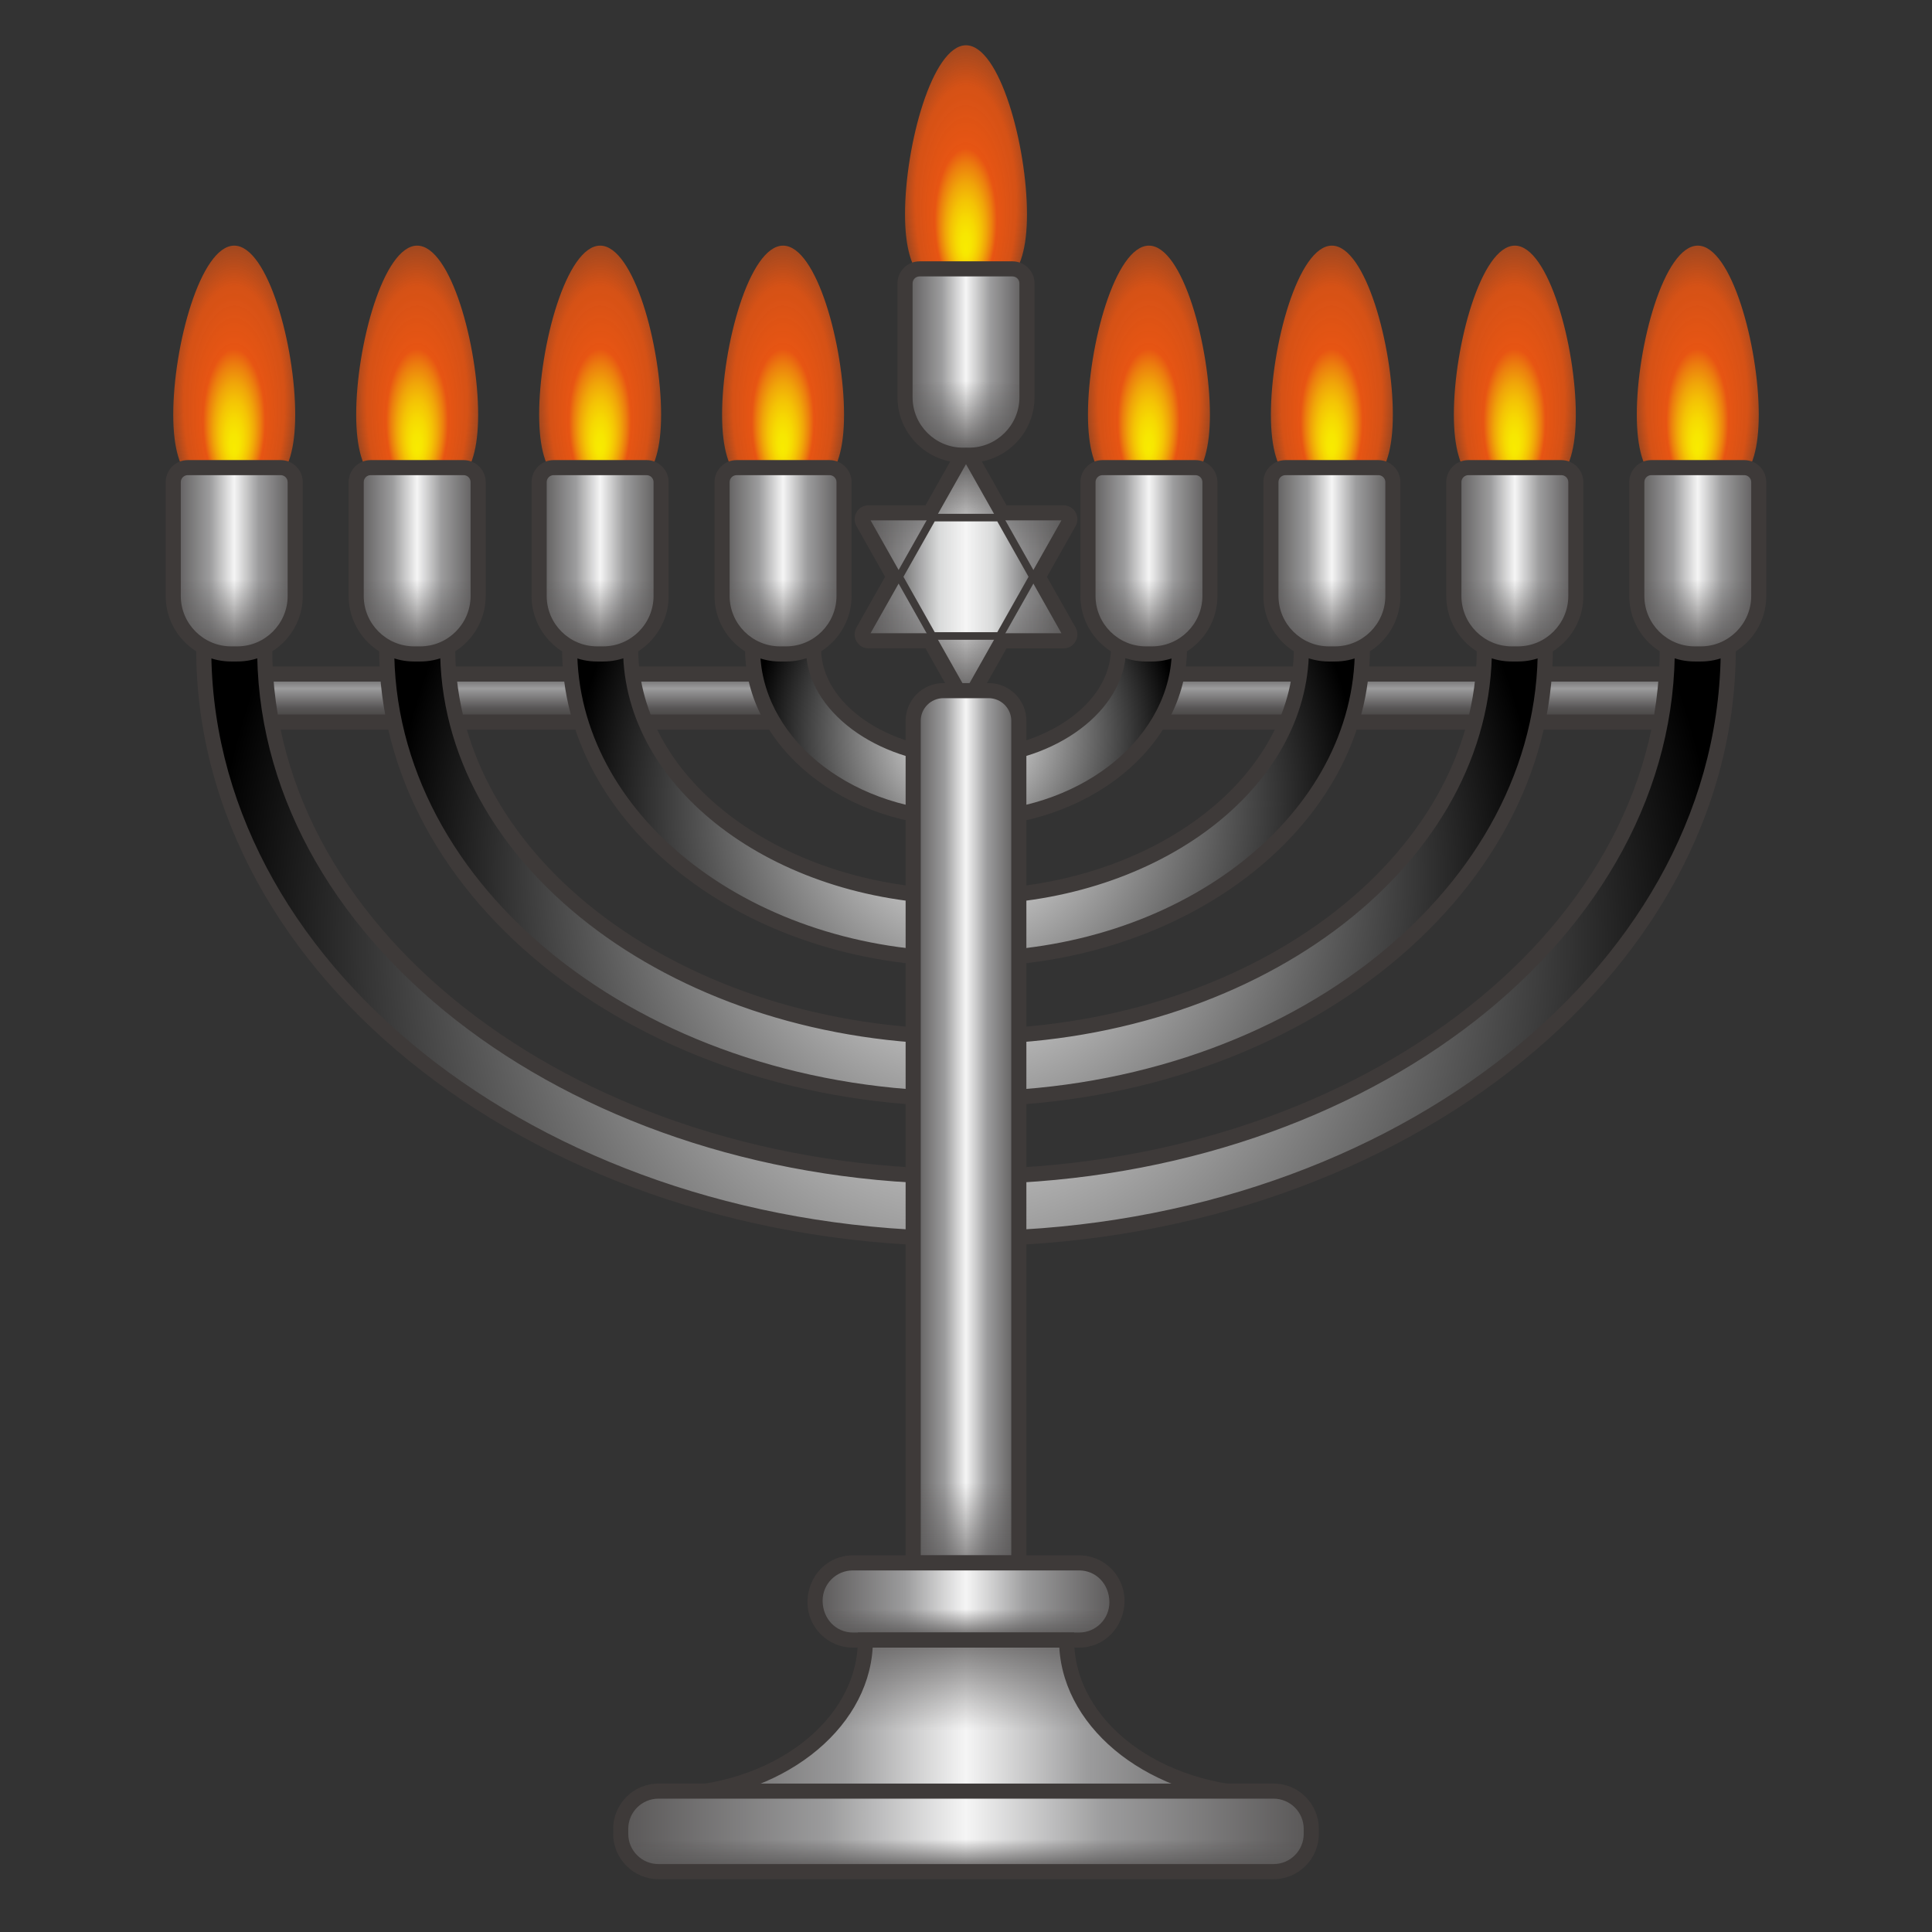<?xml version="1.0" encoding="UTF-8"?>
<!-- Generated by phantom_svg. -->
<svg width="64px" height="64px" viewBox="0 0 64 64" preserveAspectRatio="none" xmlns="http://www.w3.org/2000/svg" xmlns:xlink="http://www.w3.org/1999/xlink" version="1.1">
  <rect x="0" y="0" width="64" height="64" fill="#333333" stroke="none"/>
  <g>
    <g>
      <linearGradient id='SVGID_1_' gradientUnits='userSpaceOnUse' x1='46.882' y1='22.329' x2='46.882' y2='23.921'>
        <stop offset='0' style='stop-color:#595757'/>
        <stop offset='0.3' style='stop-color:#9C9C9D'/>
        <stop offset='0.7' style='stop-color:#595757'/>
        <stop offset='1' style='stop-color:#3E3A39'/>
      </linearGradient>
      <rect x='37.831' y='22.329' style='fill:url(#SVGID_1_);' width='18.101' height='1.593'/>
      <path style='fill:#3E3A39;' d='M56.183,24.171H37.581v-2.093h18.602V24.171z M38.081,23.671
			h17.602v-1.093H38.081V23.671z'/>
    </g>
    <g>
      <linearGradient id='SVGID_2_' gradientUnits='userSpaceOnUse' x1='17.118' y1='22.329' x2='17.118' y2='23.921'>
        <stop offset='0' style='stop-color:#595757'/>
        <stop offset='0.3' style='stop-color:#9C9C9D'/>
        <stop offset='0.7' style='stop-color:#595757'/>
        <stop offset='1' style='stop-color:#3E3A39'/>
      </linearGradient>
      <rect x='8.067' y='22.329' style='fill:url(#SVGID_2_);' width='18.101' height='1.593'/>
      <path style='fill:#3E3A39;' d='M26.419,24.171H7.817v-2.093h18.602V24.171z M8.317,23.671
			h17.602v-1.093H8.317V23.671z'/>
    </g>
  </g>
  <g>
    <g>
      <radialGradient id='SVGID_3_' cx='31.902' cy='34.042' r='29.717' gradientTransform='matrix(0.843 0 0 0.859 5.1 2.024)' gradientUnits='userSpaceOnUse'>
        <stop offset='0' style='stop-color:#FFFFFF'/>
        <stop offset='1' style='stop-color:#000000'/>
      </radialGradient>
      <path style='fill:url(#SVGID_3_);' d='M32,41.033c-13.924,0-25.251-8.769-25.251-19.547h2.02
			C8.769,31.13,19.19,38.975,32,38.975c12.809,0,23.231-7.845,23.231-17.489h2.02
			C57.251,32.264,45.924,41.033,32,41.033z'/>
      <path style='fill:#3E3A39;' d='M32,41.283c-14.062,0-25.501-8.881-25.501-19.797v-0.25H9.019v0.25
			c0,9.506,10.309,17.239,22.981,17.239s22.98-7.733,22.98-17.239v-0.25h2.521v0.25
			C57.501,32.402,46.062,41.283,32,41.283z M7.001,21.736
			C7.176,32.262,18.323,40.783,32,40.783c13.677,0,24.824-8.521,24.999-19.047h-1.521
			C55.3,31.403,44.837,39.226,32,39.226S8.699,31.403,8.521,21.736H7.001z'/>
    </g>
    <g>
      <radialGradient id='SVGID_4_' cx='31.902' cy='31.347' r='22.597' gradientTransform='matrix(0.843 0 0 0.859 5.1 2.024)' gradientUnits='userSpaceOnUse'>
        <stop offset='0' style='stop-color:#FFFFFF'/>
        <stop offset='1' style='stop-color:#000000'/>
      </radialGradient>
      <path style='fill:url(#SVGID_4_);' d='M32,36.403c-10.582,0-19.191-6.692-19.191-14.917h2.02
			c0,7.091,7.703,12.86,17.171,12.86c9.468,0,17.171-5.769,17.171-12.86h2.02
			C51.191,29.712,42.582,36.403,32,36.403z'/>
      <path style='fill:#3E3A39;' d='M32,36.653c-10.72,0-19.441-6.804-19.441-15.167v-0.25h2.521v0.25
			c0,6.953,7.59,12.609,16.92,12.609s16.921-5.657,16.921-12.609v-0.25h2.52v0.25
			C51.44,29.85,42.72,36.653,32,36.653z M13.062,21.736
			C13.234,29.709,21.664,36.153,32,36.153c10.336,0,18.765-6.444,18.938-14.417h-1.52
			C49.24,28.85,41.495,34.596,32,34.596c-9.495,0-17.24-5.746-17.417-12.859H13.062z
			'/>
    </g>
    <g>
      <radialGradient id='SVGID_5_' cx='31.902' cy='28.651' r='15.477' gradientTransform='matrix(0.843 0 0 0.859 5.1 2.024)' gradientUnits='userSpaceOnUse'>
        <stop offset='0' style='stop-color:#FFFFFF'/>
        <stop offset='1' style='stop-color:#000000'/>
      </radialGradient>
      <path style='fill:url(#SVGID_5_);' d='M32,31.774c-7.24,0-13.13-4.615-13.13-10.288h2.02
			c0,4.538,4.984,8.23,11.11,8.23c6.126,0,11.11-3.692,11.11-8.23h2.02
			C45.131,27.159,39.24,31.774,32,31.774z'/>
      <path style='fill:#3E3A39;' d='M32,32.024c-7.378,0-13.38-4.727-13.38-10.538v-0.25h2.52v0.25
			c0,4.4,4.872,7.98,10.86,7.98s10.86-3.58,10.86-7.98v-0.25h2.521v0.25
			C45.381,27.297,39.378,32.024,32,32.024z M19.124,21.736
			C19.294,27.156,25.005,31.524,32,31.524s12.706-4.368,12.877-9.788h-1.521
			C43.178,26.297,38.152,29.966,32,29.966c-6.152,0-11.178-3.669-11.355-8.23H19.124z'/>
    </g>
    <g>
      <radialGradient id='SVGID_6_' cx='31.902' cy='25.956' r='8.357' gradientTransform='matrix(0.843 0 0 0.859 5.1 2.024)' gradientUnits='userSpaceOnUse'>
        <stop offset='0' style='stop-color:#FFFFFF'/>
        <stop offset='1' style='stop-color:#000000'/>
      </radialGradient>
      <path style='fill:url(#SVGID_6_);' d='M32,27.144c-3.899,0-7.07-2.538-7.07-5.658h2.02
			c0,1.952,2.313,3.601,5.05,3.601s5.05-1.649,5.05-3.601h2.02
			C39.07,24.606,35.899,27.144,32,27.144z'/>
      <path style='fill:#3E3A39;' d='M32,27.395c-4.037,0-7.32-2.65-7.32-5.908v-0.25h2.52v0.25
			c0,1.816,2.198,3.351,4.8,3.351c2.602,0,4.8-1.534,4.8-3.351v-0.25h2.521v0.25
			C39.32,24.744,36.036,27.395,32,27.395z M25.187,21.736
			C25.352,24.603,28.345,26.895,32,26.895s6.647-2.292,6.813-5.158h-1.525
			C37.104,23.712,34.758,25.337,32,25.337s-5.104-1.625-5.289-3.601H25.187z'/>
    </g>
  </g>
  <g>
    <radialGradient id='SVGID_7_' cx='31.902' cy='3.71' r='2.481' fx='31.902' fy='4.691' gradientTransform='matrix(0.843 0 0 1.958 5.1 -0.936)' gradientUnits='userSpaceOnUse'>
      <stop offset='0' style='stop-color:#F8EB00'/>
      <stop offset='0.074' style='stop-color:#F7E701'/>
      <stop offset='0.155' style='stop-color:#F6D902'/>
      <stop offset='0.24' style='stop-color:#F4C305'/>
      <stop offset='0.326' style='stop-color:#F0A509'/>
      <stop offset='0.414' style='stop-color:#EC7E0E'/>
      <stop offset='0.491' style='stop-color:#E75513'/>
      <stop offset='0.8' style='stop-color:#E75513;stop-opacity:0.9'/>
      <stop offset='1' style='stop-color:#E75513;stop-opacity:0.6'/>
    </radialGradient>
    <path style='fill:url(#SVGID_7_);' d='M34.02,7.097c0,2.273-0.904,2.634-2.02,2.634
		s-2.02-0.361-2.02-2.634S30.884,1.5,32,1.5S34.02,4.824,34.02,7.097z'/>
    <radialGradient id='SVGID_8_' cx='39.089' cy='13.371' r='2.481' fx='39.089' fy='14.352' gradientTransform='matrix(0.843 0 0 1.958 5.1 -13.213)' gradientUnits='userSpaceOnUse'>
      <stop offset='0' style='stop-color:#F8EB00'/>
      <stop offset='0.074' style='stop-color:#F7E701'/>
      <stop offset='0.155' style='stop-color:#F6D902'/>
      <stop offset='0.24' style='stop-color:#F4C305'/>
      <stop offset='0.326' style='stop-color:#F0A509'/>
      <stop offset='0.414' style='stop-color:#EC7E0E'/>
      <stop offset='0.491' style='stop-color:#E75513'/>
      <stop offset='0.8' style='stop-color:#E75513;stop-opacity:0.9'/>
      <stop offset='1' style='stop-color:#E75513;stop-opacity:0.6'/>
    </radialGradient>
    <path style='fill:url(#SVGID_8_);' d='M40.08,13.734c0,2.273-0.904,2.634-2.02,2.634
		c-1.116,0-2.02-0.361-2.02-2.634s0.904-5.597,2.02-5.597
		C39.176,8.138,40.08,11.462,40.08,13.734z'/>
    <radialGradient id='SVGID_9_' cx='46.276' cy='13.371' r='2.481' fx='46.276' fy='14.352' gradientTransform='matrix(0.843 0 0 1.958 5.1 -13.213)' gradientUnits='userSpaceOnUse'>
      <stop offset='0' style='stop-color:#F8EB00'/>
      <stop offset='0.074' style='stop-color:#F7E701'/>
      <stop offset='0.155' style='stop-color:#F6D902'/>
      <stop offset='0.24' style='stop-color:#F4C305'/>
      <stop offset='0.326' style='stop-color:#F0A509'/>
      <stop offset='0.414' style='stop-color:#EC7E0E'/>
      <stop offset='0.491' style='stop-color:#E75513'/>
      <stop offset='0.8' style='stop-color:#E75513;stop-opacity:0.9'/>
      <stop offset='1' style='stop-color:#E75513;stop-opacity:0.6'/>
    </radialGradient>
    <path style='fill:url(#SVGID_9_);' d='M46.14,13.734c0,2.273-0.904,2.634-2.02,2.634
		c-1.116,0-2.02-0.361-2.02-2.634s0.904-5.597,2.02-5.597
		C45.236,8.138,46.14,11.462,46.14,13.734z'/>
    <radialGradient id='SVGID_10_' cx='53.464' cy='13.371' r='2.481' fx='53.464' fy='14.352' gradientTransform='matrix(0.843 0 0 1.958 5.1 -13.213)' gradientUnits='userSpaceOnUse'>
      <stop offset='0' style='stop-color:#F8EB00'/>
      <stop offset='0.074' style='stop-color:#F7E701'/>
      <stop offset='0.155' style='stop-color:#F6D902'/>
      <stop offset='0.24' style='stop-color:#F4C305'/>
      <stop offset='0.326' style='stop-color:#F0A509'/>
      <stop offset='0.414' style='stop-color:#EC7E0E'/>
      <stop offset='0.491' style='stop-color:#E75513'/>
      <stop offset='0.8' style='stop-color:#E75513;stop-opacity:0.9'/>
      <stop offset='1' style='stop-color:#E75513;stop-opacity:0.6'/>
    </radialGradient>
    <path style='fill:url(#SVGID_10_);' d='M52.201,13.734c0,2.273-0.904,2.634-2.02,2.634
		c-1.116,0-2.02-0.361-2.02-2.634s0.904-5.597,2.02-5.597
		C51.296,8.138,52.201,11.462,52.201,13.734z'/>
    <radialGradient id='SVGID_11_' cx='60.651' cy='13.371' r='2.481' fx='60.651' fy='14.352' gradientTransform='matrix(0.843 0 0 1.958 5.1 -13.213)' gradientUnits='userSpaceOnUse'>
      <stop offset='0' style='stop-color:#F8EB00'/>
      <stop offset='0.074' style='stop-color:#F7E701'/>
      <stop offset='0.155' style='stop-color:#F6D902'/>
      <stop offset='0.24' style='stop-color:#F4C305'/>
      <stop offset='0.326' style='stop-color:#F0A509'/>
      <stop offset='0.414' style='stop-color:#EC7E0E'/>
      <stop offset='0.491' style='stop-color:#E75513'/>
      <stop offset='0.8' style='stop-color:#E75513;stop-opacity:0.9'/>
      <stop offset='1' style='stop-color:#E75513;stop-opacity:0.6'/>
    </radialGradient>
    <path style='fill:url(#SVGID_11_);' d='M58.261,13.734c0,2.273-0.904,2.634-2.02,2.634
		c-1.116,0-2.02-0.361-2.02-2.634s0.904-5.597,2.02-5.597
		C57.356,8.138,58.261,11.462,58.261,13.734z'/>
    <radialGradient id='SVGID_12_' cx='3.153' cy='13.371' r='2.481' fx='3.153' fy='14.352' gradientTransform='matrix(0.843 0 0 1.958 5.1 -13.213)' gradientUnits='userSpaceOnUse'>
      <stop offset='0' style='stop-color:#F8EB00'/>
      <stop offset='0.074' style='stop-color:#F7E701'/>
      <stop offset='0.155' style='stop-color:#F6D902'/>
      <stop offset='0.24' style='stop-color:#F4C305'/>
      <stop offset='0.326' style='stop-color:#F0A509'/>
      <stop offset='0.414' style='stop-color:#EC7E0E'/>
      <stop offset='0.491' style='stop-color:#E75513'/>
      <stop offset='0.8' style='stop-color:#E75513;stop-opacity:0.9'/>
      <stop offset='1' style='stop-color:#E75513;stop-opacity:0.6'/>
    </radialGradient>
    <path style='fill:url(#SVGID_12_);' d='M9.779,13.734c0,2.273-0.904,2.634-2.02,2.634
		c-1.116,0-2.02-0.361-2.02-2.634s0.904-5.597,2.02-5.597
		C8.875,8.138,9.779,11.462,9.779,13.734z'/>
    <radialGradient id='SVGID_13_' cx='10.341' cy='13.371' r='2.481' fx='10.341' fy='14.352' gradientTransform='matrix(0.843 0 0 1.958 5.1 -13.213)' gradientUnits='userSpaceOnUse'>
      <stop offset='0' style='stop-color:#F8EB00'/>
      <stop offset='0.074' style='stop-color:#F7E701'/>
      <stop offset='0.155' style='stop-color:#F6D902'/>
      <stop offset='0.24' style='stop-color:#F4C305'/>
      <stop offset='0.326' style='stop-color:#F0A509'/>
      <stop offset='0.414' style='stop-color:#EC7E0E'/>
      <stop offset='0.491' style='stop-color:#E75513'/>
      <stop offset='0.8' style='stop-color:#E75513;stop-opacity:0.9'/>
      <stop offset='1' style='stop-color:#E75513;stop-opacity:0.6'/>
    </radialGradient>
    <path style='fill:url(#SVGID_13_);' d='M15.839,13.734c0,2.273-0.904,2.634-2.02,2.634
		c-1.116,0-2.02-0.361-2.02-2.634s0.904-5.597,2.02-5.597
		C14.935,8.138,15.839,11.462,15.839,13.734z'/>
    <radialGradient id='SVGID_14_' cx='17.528' cy='13.371' r='2.481' fx='17.528' fy='14.352' gradientTransform='matrix(0.843 0 0 1.958 5.1 -13.213)' gradientUnits='userSpaceOnUse'>
      <stop offset='0' style='stop-color:#F8EB00'/>
      <stop offset='0.074' style='stop-color:#F7E701'/>
      <stop offset='0.155' style='stop-color:#F6D902'/>
      <stop offset='0.24' style='stop-color:#F4C305'/>
      <stop offset='0.326' style='stop-color:#F0A509'/>
      <stop offset='0.414' style='stop-color:#EC7E0E'/>
      <stop offset='0.491' style='stop-color:#E75513'/>
      <stop offset='0.8' style='stop-color:#E75513;stop-opacity:0.9'/>
      <stop offset='1' style='stop-color:#E75513;stop-opacity:0.6'/>
    </radialGradient>
    <path style='fill:url(#SVGID_14_);' d='M21.9,13.734c0,2.273-0.904,2.634-2.02,2.634
		c-1.116,0-2.02-0.361-2.02-2.634s0.904-5.597,2.02-5.597
		C20.995,8.138,21.9,11.462,21.9,13.734z'/>
    <radialGradient id='SVGID_15_' cx='24.715' cy='13.371' r='2.481' fx='24.715' fy='14.352' gradientTransform='matrix(0.843 0 0 1.958 5.1 -13.213)' gradientUnits='userSpaceOnUse'>
      <stop offset='0' style='stop-color:#F8EB00'/>
      <stop offset='0.074' style='stop-color:#F7E701'/>
      <stop offset='0.155' style='stop-color:#F6D902'/>
      <stop offset='0.24' style='stop-color:#F4C305'/>
      <stop offset='0.326' style='stop-color:#F0A509'/>
      <stop offset='0.414' style='stop-color:#EC7E0E'/>
      <stop offset='0.491' style='stop-color:#E75513'/>
      <stop offset='0.8' style='stop-color:#E75513;stop-opacity:0.9'/>
      <stop offset='1' style='stop-color:#E75513;stop-opacity:0.6'/>
    </radialGradient>
    <path style='fill:url(#SVGID_15_);' d='M27.96,13.734c0,2.273-0.904,2.634-2.02,2.634
		c-1.116,0-2.02-0.361-2.02-2.634s0.904-5.597,2.02-5.597
		C27.055,8.138,27.96,11.462,27.96,13.734z'/>
  </g>
  <g>
    <g>
      <linearGradient id='SVGID_16_' gradientUnits='userSpaceOnUse' x1='29.98' y1='11.994' x2='34.02' y2='11.994'>
        <stop offset='0' style='stop-color:#595757'/>
        <stop offset='0.3' style='stop-color:#9C9C9D'/>
        <stop offset='0.5' style='stop-color:#F5F5F5'/>
        <stop offset='0.7' style='stop-color:#9C9C9D'/>
        <stop offset='1' style='stop-color:#595757'/>
      </linearGradient>
      <path style='fill:url(#SVGID_16_);' d='M32.099,15.08h-0.198c-1.061,0-1.921-0.86-1.921-1.921
			V9.387c0-0.265,0.215-0.48,0.48-0.48h3.08c0.265,0,0.48,0.215,0.48,0.48
			v3.772C34.02,14.22,33.16,15.08,32.099,15.08z'/>
      <linearGradient id='SVGID_17_' gradientUnits='userSpaceOnUse' x1='32' y1='15.08' x2='32' y2='8.907'>
        <stop offset='0' style='stop-color:#595757'/>
        <stop offset='0.4' style='stop-color:#595757;stop-opacity:0'/>
      </linearGradient>
      <path style='fill:url(#SVGID_17_);' d='M32.099,15.08h-0.198c-1.061,0-1.921-0.86-1.921-1.921
			V9.387c0-0.265,0.215-0.48,0.48-0.48h3.08c0.265,0,0.48,0.215,0.48,0.48
			v3.772C34.02,14.22,33.16,15.08,32.099,15.08z'/>
      <path style='fill:#3E3A39;' d='M32.099,15.33h-0.198c-1.197,0-2.171-0.974-2.171-2.171V9.387
			c0-0.402,0.328-0.73,0.73-0.73h3.08c0.402,0,0.73,0.328,0.73,0.73v3.772
			C34.271,14.356,33.297,15.33,32.099,15.33z M30.46,9.157
			c-0.127,0-0.23,0.103-0.23,0.23v3.772c0,0.921,0.75,1.671,1.671,1.671h0.198
			c0.921,0,1.671-0.75,1.671-1.671V9.387c0-0.127-0.104-0.23-0.23-0.23H30.46z
			'/>
    </g>
    <g>
      <linearGradient id='SVGID_18_' gradientUnits='userSpaceOnUse' x1='23.92' y1='18.576' x2='27.96' y2='18.576'>
        <stop offset='0' style='stop-color:#595757'/>
        <stop offset='0.3' style='stop-color:#9C9C9D'/>
        <stop offset='0.5' style='stop-color:#F5F5F5'/>
        <stop offset='0.7' style='stop-color:#9C9C9D'/>
        <stop offset='1' style='stop-color:#595757'/>
      </linearGradient>
      <path style='fill:url(#SVGID_18_);' d='M26.039,21.663h-0.198c-1.061,0-1.921-0.86-1.921-1.921
			v-3.772c0-0.265,0.215-0.48,0.48-0.48h3.08c0.265,0,0.48,0.215,0.48,0.48
			v3.772C27.96,20.803,27.1,21.663,26.039,21.663z'/>
      <linearGradient id='SVGID_19_' gradientUnits='userSpaceOnUse' x1='25.94' y1='21.663' x2='25.94' y2='15.49'>
        <stop offset='0' style='stop-color:#595757'/>
        <stop offset='0.4' style='stop-color:#595757;stop-opacity:0'/>
      </linearGradient>
      <path style='fill:url(#SVGID_19_);' d='M26.039,21.663h-0.198c-1.061,0-1.921-0.86-1.921-1.921
			v-3.772c0-0.265,0.215-0.48,0.48-0.48h3.08c0.265,0,0.48,0.215,0.48,0.48
			v3.772C27.96,20.803,27.1,21.663,26.039,21.663z'/>
      <path style='fill:#3E3A39;' d='M26.039,21.913h-0.198c-1.197,0-2.171-0.974-2.171-2.171
			v-3.771c0-0.403,0.328-0.73,0.73-0.73h3.08c0.403,0,0.73,0.328,0.73,0.73
			v3.771C28.21,20.939,27.236,21.913,26.039,21.913z M24.4,15.74
			c-0.127,0-0.23,0.104-0.23,0.23v3.771c0,0.921,0.75,1.671,1.671,1.671h0.198
			c0.921,0,1.671-0.75,1.671-1.671v-3.771c0-0.127-0.104-0.23-0.23-0.23
			H24.4z'/>
    </g>
    <g>
      <linearGradient id='SVGID_20_' gradientUnits='userSpaceOnUse' x1='17.86' y1='18.576' x2='21.9' y2='18.576'>
        <stop offset='0' style='stop-color:#595757'/>
        <stop offset='0.3' style='stop-color:#9C9C9D'/>
        <stop offset='0.5' style='stop-color:#F5F5F5'/>
        <stop offset='0.7' style='stop-color:#9C9C9D'/>
        <stop offset='1' style='stop-color:#595757'/>
      </linearGradient>
      <path style='fill:url(#SVGID_20_);' d='M19.979,21.663h-0.198c-1.061,0-1.921-0.86-1.921-1.921
			v-3.772c0-0.265,0.215-0.48,0.48-0.48h3.08c0.265,0,0.48,0.215,0.48,0.48
			v3.772C21.9,20.803,21.04,21.663,19.979,21.663z'/>
      <linearGradient id='SVGID_21_' gradientUnits='userSpaceOnUse' x1='19.88' y1='21.663' x2='19.88' y2='15.49'>
        <stop offset='0' style='stop-color:#595757'/>
        <stop offset='0.4' style='stop-color:#595757;stop-opacity:0'/>
      </linearGradient>
      <path style='fill:url(#SVGID_21_);' d='M19.979,21.663h-0.198c-1.061,0-1.921-0.86-1.921-1.921
			v-3.772c0-0.265,0.215-0.48,0.48-0.48h3.08c0.265,0,0.48,0.215,0.48,0.48
			v3.772C21.9,20.803,21.04,21.663,19.979,21.663z'/>
      <path style='fill:#3E3A39;' d='M19.979,21.913h-0.199c-1.197,0-2.171-0.974-2.171-2.171
			v-3.771c0-0.403,0.328-0.73,0.73-0.73h3.08c0.402,0,0.73,0.328,0.73,0.73
			v3.771C22.149,20.939,21.176,21.913,19.979,21.913z M18.34,15.74
			c-0.127,0-0.23,0.104-0.23,0.23v3.771c0,0.921,0.75,1.671,1.671,1.671h0.199
			c0.921,0,1.67-0.75,1.67-1.671v-3.771c0-0.127-0.103-0.23-0.23-0.23
			H18.34z'/>
    </g>
    <g>
      <linearGradient id='SVGID_22_' gradientUnits='userSpaceOnUse' x1='11.799' y1='18.576' x2='15.839' y2='18.576'>
        <stop offset='0' style='stop-color:#595757'/>
        <stop offset='0.3' style='stop-color:#9C9C9D'/>
        <stop offset='0.5' style='stop-color:#F5F5F5'/>
        <stop offset='0.7' style='stop-color:#9C9C9D'/>
        <stop offset='1' style='stop-color:#595757'/>
      </linearGradient>
      <path style='fill:url(#SVGID_22_);' d='M13.919,21.663h-0.198c-1.061,0-1.921-0.86-1.921-1.921
			v-3.772c0-0.265,0.215-0.48,0.48-0.48h3.08c0.265,0,0.48,0.215,0.48,0.48
			v3.772C15.839,20.803,14.979,21.663,13.919,21.663z'/>
      <linearGradient id='SVGID_23_' gradientUnits='userSpaceOnUse' x1='13.819' y1='21.663' x2='13.819' y2='15.49'>
        <stop offset='0' style='stop-color:#595757'/>
        <stop offset='0.4' style='stop-color:#595757;stop-opacity:0'/>
      </linearGradient>
      <path style='fill:url(#SVGID_23_);' d='M13.919,21.663h-0.198c-1.061,0-1.921-0.86-1.921-1.921
			v-3.772c0-0.265,0.215-0.48,0.48-0.48h3.08c0.265,0,0.48,0.215,0.48,0.48
			v3.772C15.839,20.803,14.979,21.663,13.919,21.663z'/>
      <path style='fill:#3E3A39;' d='M13.918,21.913h-0.198c-1.197,0-2.171-0.974-2.171-2.171
			v-3.771c0-0.403,0.328-0.73,0.73-0.73h3.08c0.402,0,0.73,0.328,0.73,0.73
			v3.771C16.089,20.939,15.116,21.913,13.918,21.913z M12.279,15.74
			c-0.127,0-0.23,0.104-0.23,0.23v3.771c0,0.921,0.75,1.671,1.671,1.671h0.198
			c0.921,0,1.671-0.75,1.671-1.671v-3.771c0-0.127-0.103-0.23-0.23-0.23
			H12.279z'/>
    </g>
    <g>
      <linearGradient id='SVGID_24_' gradientUnits='userSpaceOnUse' x1='5.739' y1='18.576' x2='9.779' y2='18.576'>
        <stop offset='0' style='stop-color:#595757'/>
        <stop offset='0.3' style='stop-color:#9C9C9D'/>
        <stop offset='0.5' style='stop-color:#F5F5F5'/>
        <stop offset='0.7' style='stop-color:#9C9C9D'/>
        <stop offset='1' style='stop-color:#595757'/>
      </linearGradient>
      <path style='fill:url(#SVGID_24_);' d='M7.858,21.663H7.66c-1.061,0-1.921-0.86-1.921-1.921
			v-3.772c0-0.265,0.215-0.48,0.48-0.48h3.08c0.265,0,0.48,0.215,0.48,0.48
			v3.772C9.779,20.803,8.919,21.663,7.858,21.663z'/>
      <linearGradient id='SVGID_25_' gradientUnits='userSpaceOnUse' x1='7.759' y1='21.663' x2='7.759' y2='15.49'>
        <stop offset='0' style='stop-color:#595757'/>
        <stop offset='0.4' style='stop-color:#595757;stop-opacity:0'/>
      </linearGradient>
      <path style='fill:url(#SVGID_25_);' d='M7.858,21.663H7.66c-1.061,0-1.921-0.86-1.921-1.921
			v-3.772c0-0.265,0.215-0.48,0.48-0.48h3.08c0.265,0,0.48,0.215,0.48,0.48
			v3.772C9.779,20.803,8.919,21.663,7.858,21.663z'/>
      <path style='fill:#3E3A39;' d='M7.858,21.913H7.66c-1.197,0-2.171-0.974-2.171-2.171v-3.771
			c0-0.403,0.328-0.73,0.73-0.73h3.08c0.403,0,0.73,0.328,0.73,0.73v3.771
			C10.029,20.939,9.056,21.913,7.858,21.913z M6.219,15.74
			c-0.127,0-0.23,0.104-0.23,0.23v3.771c0,0.921,0.75,1.671,1.671,1.671h0.198
			c0.921,0,1.671-0.75,1.671-1.671v-3.771c0-0.127-0.104-0.23-0.23-0.23H6.219
			z'/>
    </g>
    <g>
      <linearGradient id='SVGID_26_' gradientUnits='userSpaceOnUse' x1='54.221' y1='18.576' x2='58.261' y2='18.576'>
        <stop offset='0' style='stop-color:#595757'/>
        <stop offset='0.3' style='stop-color:#9C9C9D'/>
        <stop offset='0.5' style='stop-color:#F5F5F5'/>
        <stop offset='0.7' style='stop-color:#9C9C9D'/>
        <stop offset='1' style='stop-color:#595757'/>
      </linearGradient>
      <path style='fill:url(#SVGID_26_);' d='M56.34,21.663h-0.198c-1.061,0-1.921-0.86-1.921-1.921
			v-3.772c0-0.265,0.215-0.48,0.48-0.48h3.08c0.265,0,0.48,0.215,0.48,0.48
			v3.772C58.261,20.803,57.401,21.663,56.34,21.663z'/>
      <linearGradient id='SVGID_27_' gradientUnits='userSpaceOnUse' x1='56.241' y1='21.663' x2='56.241' y2='15.49'>
        <stop offset='0' style='stop-color:#595757'/>
        <stop offset='0.4' style='stop-color:#595757;stop-opacity:0'/>
      </linearGradient>
      <path style='fill:url(#SVGID_27_);' d='M56.34,21.663h-0.198c-1.061,0-1.921-0.86-1.921-1.921
			v-3.772c0-0.265,0.215-0.48,0.48-0.48h3.08c0.265,0,0.48,0.215,0.48,0.48
			v3.772C58.261,20.803,57.401,21.663,56.34,21.663z'/>
      <path style='fill:#3E3A39;' d='M56.34,21.913h-0.198c-1.197,0-2.171-0.974-2.171-2.171
			v-3.771c0-0.403,0.328-0.73,0.73-0.73h3.079c0.402,0,0.73,0.328,0.73,0.73
			v3.771C58.511,20.939,57.537,21.913,56.34,21.913z M54.701,15.74
			c-0.127,0-0.23,0.104-0.23,0.23v3.771c0,0.921,0.75,1.671,1.671,1.671h0.198
			c0.921,0,1.671-0.75,1.671-1.671v-3.771c0-0.127-0.104-0.23-0.23-0.23
			H54.701z'/>
    </g>
    <g>
      <linearGradient id='SVGID_28_' gradientUnits='userSpaceOnUse' x1='48.161' y1='18.576' x2='52.201' y2='18.576'>
        <stop offset='0' style='stop-color:#595757'/>
        <stop offset='0.3' style='stop-color:#9C9C9D'/>
        <stop offset='0.5' style='stop-color:#F5F5F5'/>
        <stop offset='0.7' style='stop-color:#9C9C9D'/>
        <stop offset='1' style='stop-color:#595757'/>
      </linearGradient>
      <path style='fill:url(#SVGID_28_);' d='M50.28,21.663h-0.198c-1.061,0-1.921-0.86-1.921-1.921
			v-3.772c0-0.265,0.215-0.48,0.48-0.48h3.08c0.265,0,0.48,0.215,0.48,0.48
			v3.772C52.201,20.803,51.341,21.663,50.28,21.663z'/>
      <linearGradient id='SVGID_29_' gradientUnits='userSpaceOnUse' x1='50.181' y1='21.663' x2='50.181' y2='15.49'>
        <stop offset='0' style='stop-color:#595757'/>
        <stop offset='0.4' style='stop-color:#595757;stop-opacity:0'/>
      </linearGradient>
      <path style='fill:url(#SVGID_29_);' d='M50.28,21.663h-0.198c-1.061,0-1.921-0.86-1.921-1.921
			v-3.772c0-0.265,0.215-0.48,0.48-0.48h3.08c0.265,0,0.48,0.215,0.48,0.48
			v3.772C52.201,20.803,51.341,21.663,50.28,21.663z'/>
      <path style='fill:#3E3A39;' d='M50.28,21.913h-0.199c-1.197,0-2.171-0.974-2.171-2.171
			v-3.771c0-0.403,0.328-0.73,0.73-0.73h3.08c0.402,0,0.73,0.328,0.73,0.73
			v3.771C52.451,20.939,51.478,21.913,50.28,21.913z M48.641,15.74
			c-0.127,0-0.23,0.104-0.23,0.23v3.771c0,0.921,0.75,1.671,1.671,1.671h0.199
			c0.921,0,1.671-0.75,1.671-1.671v-3.771c0-0.127-0.104-0.23-0.23-0.23H48.641
			z'/>
    </g>
    <g>
      <linearGradient id='SVGID_30_' gradientUnits='userSpaceOnUse' x1='42.1' y1='18.576' x2='46.14' y2='18.576'>
        <stop offset='0' style='stop-color:#595757'/>
        <stop offset='0.3' style='stop-color:#9C9C9D'/>
        <stop offset='0.5' style='stop-color:#F5F5F5'/>
        <stop offset='0.7' style='stop-color:#9C9C9D'/>
        <stop offset='1' style='stop-color:#595757'/>
      </linearGradient>
      <path style='fill:url(#SVGID_30_);' d='M44.22,21.663h-0.198c-1.061,0-1.921-0.86-1.921-1.921
			v-3.772c0-0.265,0.215-0.48,0.48-0.48h3.08c0.265,0,0.48,0.215,0.48,0.48
			v3.772C46.14,20.803,45.28,21.663,44.22,21.663z'/>
      <linearGradient id='SVGID_31_' gradientUnits='userSpaceOnUse' x1='44.12' y1='21.663' x2='44.12' y2='15.49'>
        <stop offset='0' style='stop-color:#595757'/>
        <stop offset='0.4' style='stop-color:#595757;stop-opacity:0'/>
      </linearGradient>
      <path style='fill:url(#SVGID_31_);' d='M44.22,21.663h-0.198c-1.061,0-1.921-0.86-1.921-1.921
			v-3.772c0-0.265,0.215-0.48,0.48-0.48h3.08c0.265,0,0.48,0.215,0.48,0.48
			v3.772C46.14,20.803,45.28,21.663,44.22,21.663z'/>
      <path style='fill:#3E3A39;' d='M44.22,21.913h-0.198c-1.197,0-2.171-0.974-2.171-2.171
			v-3.771c0-0.403,0.328-0.73,0.73-0.73h3.079c0.402,0,0.73,0.328,0.73,0.73
			v3.771C46.391,20.939,45.417,21.913,44.22,21.913z M42.581,15.74
			c-0.127,0-0.23,0.104-0.23,0.23v3.771c0,0.921,0.75,1.671,1.671,1.671h0.198
			c0.921,0,1.671-0.75,1.671-1.671v-3.771c0-0.127-0.104-0.23-0.23-0.23
			H42.581z'/>
    </g>
    <g>
      <linearGradient id='SVGID_32_' gradientUnits='userSpaceOnUse' x1='36.04' y1='18.576' x2='40.08' y2='18.576'>
        <stop offset='0' style='stop-color:#595757'/>
        <stop offset='0.3' style='stop-color:#9C9C9D'/>
        <stop offset='0.5' style='stop-color:#F5F5F5'/>
        <stop offset='0.7' style='stop-color:#9C9C9D'/>
        <stop offset='1' style='stop-color:#595757'/>
      </linearGradient>
      <path style='fill:url(#SVGID_32_);' d='M38.159,21.663h-0.198c-1.061,0-1.921-0.86-1.921-1.921
			v-3.772c0-0.265,0.215-0.48,0.48-0.48h3.08c0.265,0,0.48,0.215,0.48,0.48
			v3.772C40.08,20.803,39.22,21.663,38.159,21.663z'/>
      <linearGradient id='SVGID_33_' gradientUnits='userSpaceOnUse' x1='38.06' y1='21.663' x2='38.06' y2='15.49'>
        <stop offset='0' style='stop-color:#595757'/>
        <stop offset='0.4' style='stop-color:#595757;stop-opacity:0'/>
      </linearGradient>
      <path style='fill:url(#SVGID_33_);' d='M38.159,21.663h-0.198c-1.061,0-1.921-0.86-1.921-1.921
			v-3.772c0-0.265,0.215-0.48,0.48-0.48h3.08c0.265,0,0.48,0.215,0.48,0.48
			v3.772C40.08,20.803,39.22,21.663,38.159,21.663z'/>
      <path style='fill:#3E3A39;' d='M38.159,21.913h-0.198c-1.197,0-2.171-0.974-2.171-2.171
			v-3.771c0-0.403,0.328-0.73,0.73-0.73h3.08c0.402,0,0.729,0.328,0.729,0.73
			v3.771C40.33,20.939,39.356,21.913,38.159,21.913z M36.521,15.74
			c-0.127,0-0.23,0.104-0.23,0.23v3.771c0,0.921,0.75,1.671,1.671,1.671h0.198
			c0.921,0,1.671-0.75,1.671-1.671v-3.771c0-0.127-0.103-0.23-0.229-0.23
			H36.521z'/>
    </g>
  </g>
  <g>
    <g>
      <g>
        <linearGradient id='SVGID_34_' gradientUnits='userSpaceOnUse' x1='28.562' y1='19.107' x2='35.438' y2='19.107'>
          <stop offset='0' style='stop-color:#595757'/>
          <stop offset='0.3' style='stop-color:#9C9C9D'/>
          <stop offset='0.5' style='stop-color:#F5F5F5'/>
          <stop offset='0.7' style='stop-color:#9C9C9D'/>
          <stop offset='1' style='stop-color:#595757'/>
        </linearGradient>
        <path style='fill:url(#SVGID_34_);' d='M34.393,19.107l1.017-1.802
				c0.08-0.141-0.02-0.318-0.18-0.318h-2.034l-1.017-1.802
				c-0.08-0.141-0.279-0.141-0.359,0l-1.017,1.802h-2.034
				c-0.16,0-0.259,0.177-0.18,0.318l1.017,1.802l-1.017,1.802
				c-0.08,0.141,0.02,0.318,0.18,0.318h2.034l1.017,1.802
				c0.08,0.141,0.279,0.141,0.359,0l1.017-1.802h2.034
				c0.16,0,0.259-0.177,0.18-0.318L34.393,19.107z'/>
        <linearGradient id='SVGID_35_' gradientUnits='userSpaceOnUse' x1='32' y1='23.134' x2='32' y2='15.08'>
          <stop offset='0' style='stop-color:#595757'/>
          <stop offset='0.4' style='stop-color:#595757;stop-opacity:0'/>
          <stop offset='0.6' style='stop-color:#595757;stop-opacity:0'/>
          <stop offset='1' style='stop-color:#595757'/>
        </linearGradient>
        <path style='fill:url(#SVGID_35_);' d='M34.393,19.107l1.017-1.802
				c0.08-0.141-0.02-0.318-0.18-0.318h-2.034l-1.017-1.802
				c-0.08-0.141-0.279-0.141-0.359,0l-1.017,1.802h-2.034
				c-0.16,0-0.259,0.177-0.18,0.318l1.017,1.802l-1.017,1.802
				c-0.08,0.141,0.02,0.318,0.18,0.318h2.034l1.017,1.802
				c0.08,0.141,0.279,0.141,0.359,0l1.017-1.802h2.034
				c0.16,0,0.259-0.177,0.18-0.318L34.393,19.107z'/>
        <path style='fill:#3E3A39;' d='M32,23.384c-0.166,0-0.314-0.087-0.397-0.232l-0.945-1.675
				h-1.888c-0.164,0-0.311-0.085-0.394-0.227
				c-0.084-0.145-0.086-0.318-0.004-0.464l0.948-1.679l-0.948-1.678
				c-0.082-0.146-0.081-0.32,0.004-0.464c0.083-0.142,0.23-0.227,0.394-0.227
				h1.888l0.945-1.674c0.165-0.292,0.63-0.292,0.795,0l0.944,1.674h1.889
				c0.164,0,0.311,0.085,0.395,0.228c0.084,0.145,0.085,0.318,0.003,0.464
				l-0.948,1.678l0.948,1.679c0.082,0.146,0.081,0.319-0.003,0.463
				c-0.083,0.143-0.23,0.228-0.395,0.228h-1.889l-0.944,1.675
				C32.314,23.297,32.166,23.384,32,23.384z M28.838,20.977h2.111L32,22.838
				l1.051-1.861h2.11l-1.056-1.87l1.057-1.87h-2.111L32,15.376l-1.05,1.861
				h-2.111l1.056,1.87L28.838,20.977z'/>
      </g>
      <g>
        <linearGradient id='SVGID_36_' gradientUnits='userSpaceOnUse' x1='30.354' y1='18.336' x2='34.192' y2='20.552' gradientTransform='matrix(0.866 -0.5 0.5 0.866 -5.67 18.405)'>
          <stop offset='0' style='stop-color:#717071'/>
          <stop offset='0.3' style='stop-color:#D9DADA'/>
          <stop offset='0.5' style='stop-color:#F5F5F5'/>
          <stop offset='0.7' style='stop-color:#D9DADA'/>
          <stop offset='1' style='stop-color:#717071'/>
        </linearGradient>
        <polygon style='fill:url(#SVGID_36_);' points='30.891,21.068 29.784,19.107 30.891,17.146 
				33.109,17.146 34.216,19.107 33.109,21.068 			'/>
        <path style='fill:#3E3A39;' d='M33.036,17.271l1.036,1.836l-1.036,1.836h-2.072l-1.036-1.836
				l1.036-1.836H33.036 M33.182,17.021h-0.146h-2.072h-0.146l-0.072,0.127
				l-1.036,1.836l-0.069,0.123l0.069,0.123l1.036,1.836l0.072,0.127h0.146h2.072
				h0.146l0.072-0.127l1.036-1.836l0.069-0.123l-0.069-0.123l-1.036-1.836
				L33.182,17.021L33.182,17.021z'/>
      </g>
    </g>
    <g>
      <linearGradient id='SVGID_37_' gradientUnits='userSpaceOnUse' x1='30.25' y1='28.362' x2='33.75' y2='28.362' gradientTransform='matrix(1 0 0 2.413 0 -31.121)'>
        <stop offset='0' style='stop-color:#595757'/>
        <stop offset='0.3' style='stop-color:#9C9C9D'/>
        <stop offset='0.5' style='stop-color:#F5F5F5'/>
        <stop offset='0.7' style='stop-color:#9C9C9D'/>
        <stop offset='1' style='stop-color:#595757'/>
      </linearGradient>
      <path style='fill:url(#SVGID_37_);' d='M33.75,51.772h-3.5V23.879c0-0.552,0.448-1,1-1h1.5
			c0.552,0,1,0.448,1,1V51.772z'/>
      <linearGradient id='SVGID_38_' gradientUnits='userSpaceOnUse' x1='32' y1='34.348' x2='32' y2='22.375' gradientTransform='matrix(1 0 0 2.413 0 -31.121)'>
        <stop offset='0' style='stop-color:#595757;stop-opacity:0.7'/>
        <stop offset='0.092' style='stop-color:#595757;stop-opacity:0'/>
      </linearGradient>
      <path style='fill:url(#SVGID_38_);' d='M33.75,51.772h-3.5V23.879c0-0.552,0.448-1,1-1h1.5
			c0.552,0,1,0.448,1,1V51.772z'/>
      <path style='fill:#3E3A39;' d='M34,52.022h-4V23.878c0-0.689,0.561-1.25,1.25-1.25h1.5
			c0.689,0,1.25,0.561,1.25,1.25V52.022z M30.5,51.522h3V23.878c0-0.414-0.337-0.75-0.75-0.75h-1.5
			c-0.414,0-0.75,0.336-0.75,0.75V51.522z'/>
    </g>
    <g>
      <linearGradient id='SVGID_39_' gradientUnits='userSpaceOnUse' x1='27' y1='53.051' x2='37' y2='53.051'>
        <stop offset='0' style='stop-color:#595757'/>
        <stop offset='0.3' style='stop-color:#9C9C9D'/>
        <stop offset='0.5' style='stop-color:#F5F5F5'/>
        <stop offset='0.7' style='stop-color:#9C9C9D'/>
        <stop offset='1' style='stop-color:#595757'/>
      </linearGradient>
      <path style='fill:url(#SVGID_39_);' d='M35.75,54.329h-7.5c-0.69,0-1.25-0.56-1.25-1.25v-0.057
			c0-0.69,0.56-1.25,1.25-1.25h7.5c0.69,0,1.25,0.56,1.25,1.25v0.057
			C37,53.77,36.44,54.329,35.75,54.329z'/>
      <linearGradient id='SVGID_40_' gradientUnits='userSpaceOnUse' x1='32' y1='54.329' x2='32' y2='51.772'>
        <stop offset='0' style='stop-color:#595757'/>
        <stop offset='0.4' style='stop-color:#595757;stop-opacity:0'/>
      </linearGradient>
      <path style='fill:url(#SVGID_40_);' d='M35.75,54.329h-7.5c-0.69,0-1.25-0.56-1.25-1.25v-0.057
			c0-0.69,0.56-1.25,1.25-1.25h7.5c0.69,0,1.25,0.56,1.25,1.25v0.057
			C37,53.77,36.44,54.329,35.75,54.329z'/>
      <path style='fill:#3E3A39;' d='M35.75,54.579h-7.5c-0.827,0-1.5-0.673-1.5-1.5
			c0-0.884,0.673-1.557,1.5-1.557h7.5c0.827,0,1.5,0.673,1.5,1.5
			C37.25,53.906,36.577,54.579,35.75,54.579z M28.25,52.022c-0.551,0-1,0.448-1,1
			c0,0.608,0.449,1.057,1,1.057h7.5c0.552,0,1-0.448,1-1c0-0.608-0.448-1.057-1-1.057
			H28.25z'/>
    </g>
  </g>
  <g>
    <linearGradient id='SVGID_41_' gradientUnits='userSpaceOnUse' x1='22' y1='57.665' x2='42' y2='57.665'>
      <stop offset='0' style='stop-color:#595757'/>
      <stop offset='0.3' style='stop-color:#9C9C9D'/>
      <stop offset='0.5' style='stop-color:#F5F5F5'/>
      <stop offset='0.7' style='stop-color:#9C9C9D'/>
      <stop offset='1' style='stop-color:#595757'/>
    </linearGradient>
    <path style='fill:url(#SVGID_41_);' d='M28.667,54.329L28.667,54.329
		c0,2.824-2.985,5.114-6.667,5.114l0,0V61h20v-1.557l0,0c-3.682,0-6.667-2.29-6.667-5.114
		l0,0H28.667z'/>
    <linearGradient id='SVGID_42_' gradientUnits='userSpaceOnUse' x1='32' y1='61' x2='32' y2='54.329'>
      <stop offset='0' style='stop-color:#595757'/>
      <stop offset='0.156' style='stop-color:#595757;stop-opacity:0'/>
      <stop offset='0.552' style='stop-color:#595757;stop-opacity:0'/>
      <stop offset='1' style='stop-color:#595757;stop-opacity:0.8'/>
    </linearGradient>
    <path style='fill:url(#SVGID_42_);' d='M28.667,54.329L28.667,54.329
		c0,2.824-2.985,5.114-6.667,5.114l0,0V61h20v-1.557l0,0c-3.682,0-6.667-2.29-6.667-5.114
		l0,0H28.667z'/>
    <path style='fill:#3E3A39;' d='M42.25,61.25h-20.5v-2.057H22c3.538,0,6.417-2.182,6.417-4.864v-0.25
		h7.167v0.25c0,2.683,2.879,4.864,6.417,4.864h0.25V61.25z M22.25,60.75h19.5v-1.061
		c-3.592-0.099-6.494-2.332-6.659-5.11h-6.182
		c-0.165,2.778-3.068,5.011-6.659,5.11V60.75z'/>
  </g>
  <g>
    <linearGradient id='SVGID_43_' gradientUnits='userSpaceOnUse' x1='20.562' y1='60.667' x2='43.438' y2='60.667'>
      <stop offset='0' style='stop-color:#595757'/>
      <stop offset='0.3' style='stop-color:#9C9C9D'/>
      <stop offset='0.5' style='stop-color:#F5F5F5'/>
      <stop offset='0.7' style='stop-color:#9C9C9D'/>
      <stop offset='1' style='stop-color:#595757'/>
    </linearGradient>
    <path style='fill:url(#SVGID_43_);' d='M42.188,62h-20.375c-0.69,0-1.25-0.56-1.25-1.25v-0.167
		c0-0.69,0.56-1.25,1.25-1.25h20.375c0.69,0,1.25,0.56,1.25,1.25V60.75C43.438,61.44,42.878,62,42.188,62z
		'/>
    <linearGradient id='SVGID_44_' gradientUnits='userSpaceOnUse' x1='32' y1='62' x2='32' y2='59.333'>
      <stop offset='0' style='stop-color:#595757'/>
      <stop offset='0.4' style='stop-color:#595757;stop-opacity:0'/>
    </linearGradient>
    <path style='fill:url(#SVGID_44_);' d='M42.188,62h-20.375c-0.69,0-1.25-0.56-1.25-1.25v-0.167
		c0-0.69,0.56-1.25,1.25-1.25h20.375c0.69,0,1.25,0.56,1.25,1.25V60.75C43.438,61.44,42.878,62,42.188,62z
		'/>
    <path style='fill:#3E3A39;' d='M42.188,62.25h-20.375c-0.827,0-1.5-0.673-1.5-1.5v-0.167
		c0-0.827,0.673-1.5,1.5-1.5h20.375c0.827,0,1.5,0.673,1.5,1.5V60.75
		C43.688,61.577,43.015,62.25,42.188,62.25z M21.812,59.583c-0.551,0-1,0.448-1,1V60.75
		c0,0.552,0.449,1,1,1h20.375c0.552,0,1-0.448,1-1v-0.167c0-0.552-0.448-1-1-1H21.812z'/>
  </g>
  <g>
  </g>
  <g>
  </g>
  <g>
  </g>
  <g>
  </g>
  <g>
  </g>
  <g>
  </g>
</svg>